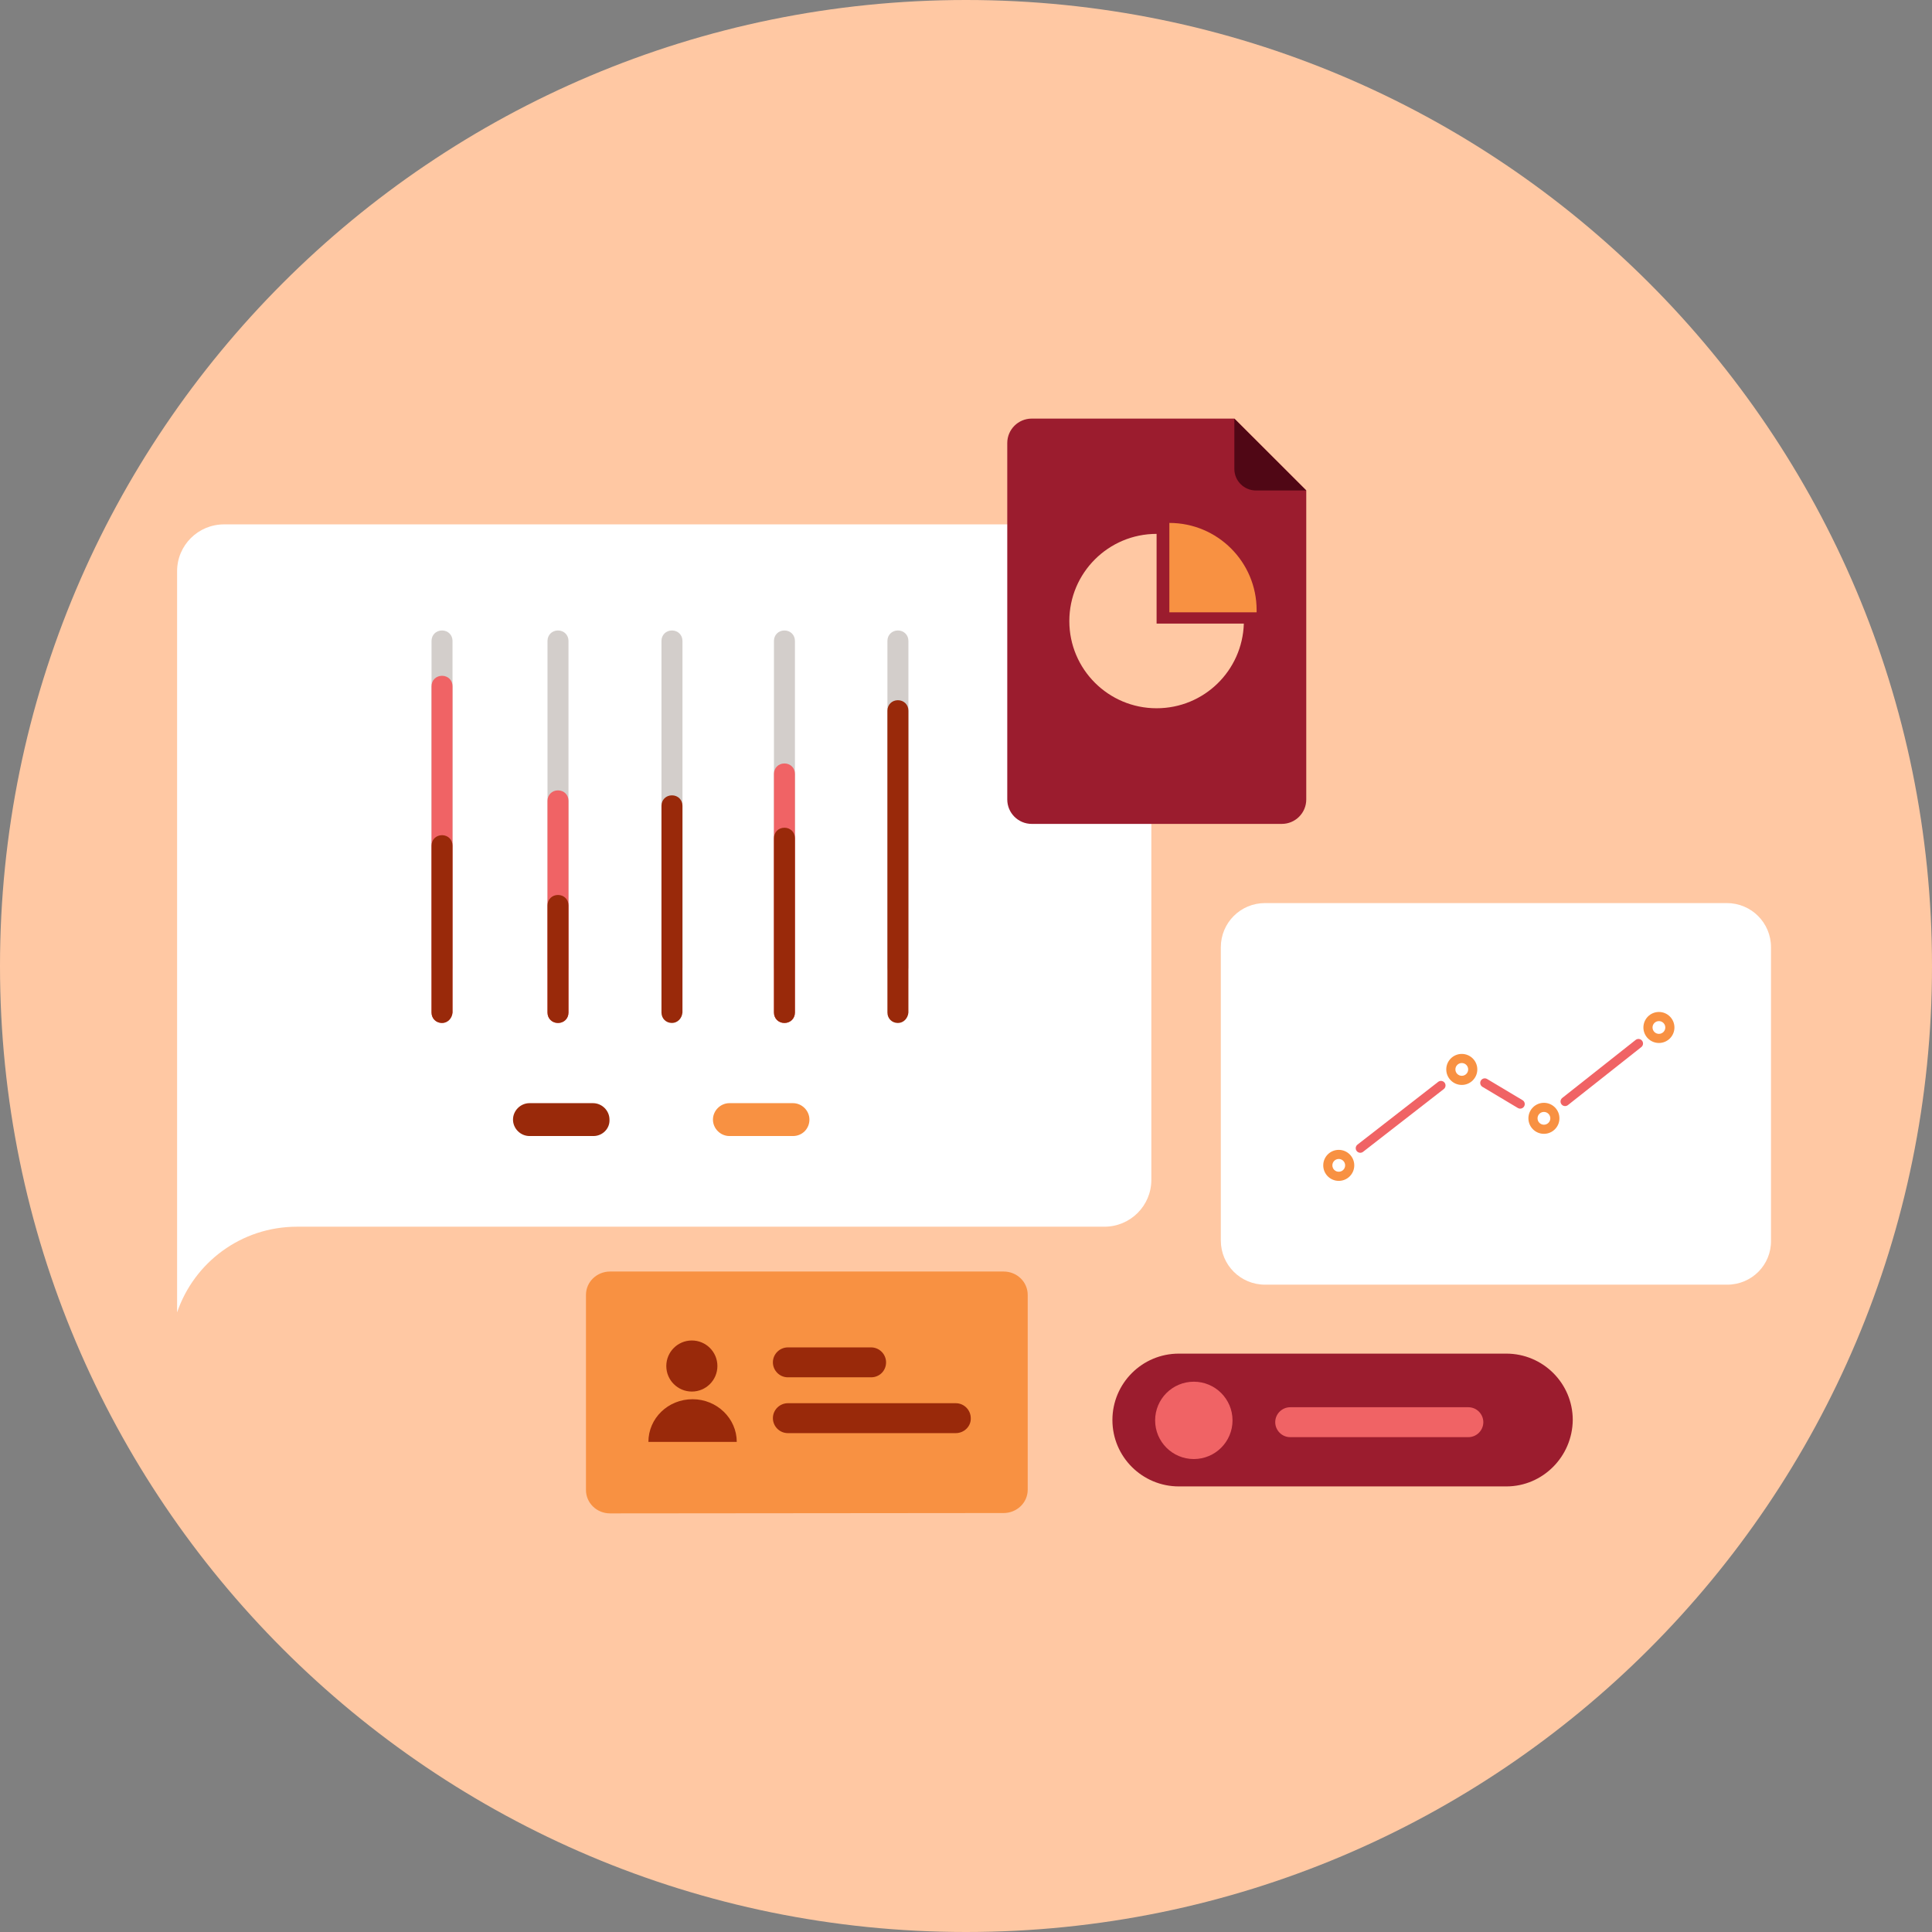 <svg width="120" height="120" viewBox="0 0 120 120" fill="none" xmlns="http://www.w3.org/2000/svg">
<rect x="0" y="0" width="120" height="120" fill="#808080" stroke="none"/>
<path d="M0 60C0 26.863 26.863 0 60 0V0C93.137 0 120 26.863 120 60V60C120 93.137 93.137 120 60 120V120C26.863 120 0 93.137 0 60V60Z" fill="#FFC8A3"/>
<g clip-path="url(#clip0_13359_75931)">
<path d="M68.593 32.57H13.918C12.304 32.57 11 33.87 11 35.478V71.181V76.193V81.514C12.056 78.42 14.974 76.193 18.451 76.193H68.593C70.208 76.193 71.512 74.893 71.512 73.284V35.478C71.543 33.87 70.208 32.57 68.593 32.57Z" fill="white"/>
<path d="M27.455 60.724C27.083 60.724 26.803 60.445 26.803 60.074V39.81C26.803 39.439 27.083 39.16 27.455 39.16C27.828 39.16 28.107 39.439 28.107 39.81V60.105C28.076 60.445 27.797 60.724 27.455 60.724Z" fill="#D3CECB"/>
<path d="M27.455 63.538C27.083 63.538 26.803 63.26 26.803 62.889V42.624C26.803 42.253 27.083 41.975 27.455 41.975C27.828 41.975 28.107 42.253 28.107 42.624V62.889C28.076 63.26 27.797 63.538 27.455 63.538Z" fill="#F06365"/>
<path d="M27.455 63.539C27.083 63.539 26.803 63.26 26.803 62.889V52.525C26.803 52.153 27.083 51.875 27.455 51.875C27.828 51.875 28.107 52.153 28.107 52.525V62.889C28.076 63.26 27.797 63.539 27.455 63.539Z" fill="#99290A"/>
<path d="M34.658 60.724C34.286 60.724 34.006 60.445 34.006 60.074V39.81C34.006 39.439 34.286 39.16 34.658 39.16C35.031 39.16 35.31 39.439 35.31 39.81V60.105C35.31 60.445 35.031 60.724 34.658 60.724Z" fill="#D3CECB"/>
<path d="M34.658 63.54C34.286 63.54 34.006 63.261 34.006 62.89V49.742C34.006 49.37 34.286 49.092 34.658 49.092C35.031 49.092 35.31 49.37 35.31 49.742V62.89C35.31 63.261 35.031 63.54 34.658 63.54Z" fill="#F06365"/>
<path d="M34.658 63.539C34.286 63.539 34.006 63.261 34.006 62.889V56.238C34.006 55.866 34.286 55.588 34.658 55.588C35.031 55.588 35.31 55.866 35.31 56.238V62.889C35.31 63.261 35.031 63.539 34.658 63.539Z" fill="#99290A"/>
<path d="M48.723 60.724C48.35 60.724 48.071 60.445 48.071 60.074V39.81C48.071 39.439 48.35 39.16 48.723 39.16C49.095 39.16 49.375 39.439 49.375 39.81V60.105C49.375 60.445 49.095 60.724 48.723 60.724Z" fill="#D3CECB"/>
<path d="M48.723 63.538C48.35 63.538 48.071 63.26 48.071 62.889V48.07C48.071 47.698 48.35 47.42 48.723 47.42C49.095 47.42 49.375 47.698 49.375 48.07V62.889C49.375 63.26 49.095 63.538 48.723 63.538Z" fill="#F06365"/>
<path d="M48.723 63.54C48.35 63.54 48.071 63.261 48.071 62.89V52.062C48.071 51.691 48.35 51.412 48.723 51.412C49.095 51.412 49.375 51.691 49.375 52.062V62.89C49.375 63.261 49.095 63.54 48.723 63.54Z" fill="#99290A"/>
<path d="M41.737 60.724C41.364 60.724 41.085 60.445 41.085 60.074V39.81C41.085 39.439 41.364 39.16 41.737 39.16C42.109 39.16 42.389 39.439 42.389 39.81V60.105C42.358 60.445 42.078 60.724 41.737 60.724Z" fill="#D3CECB"/>
<path d="M41.737 63.539C41.364 63.539 41.085 63.261 41.085 62.889V50.05C41.085 49.679 41.364 49.4 41.737 49.4C42.109 49.4 42.389 49.679 42.389 50.05V62.889C42.358 63.261 42.078 63.539 41.737 63.539Z" fill="#99290A"/>
<path d="M55.771 60.724C55.398 60.724 55.119 60.445 55.119 60.074V39.81C55.119 39.439 55.398 39.16 55.771 39.16C56.143 39.16 56.423 39.439 56.423 39.81V60.105C56.392 60.445 56.112 60.724 55.771 60.724Z" fill="#D3CECB"/>
<path d="M55.771 63.54C55.398 63.54 55.119 63.261 55.119 62.89V44.142C55.119 43.771 55.398 43.492 55.771 43.492C56.143 43.492 56.423 43.771 56.423 44.142V62.89C56.392 63.261 56.112 63.54 55.771 63.54Z" fill="#99290A"/>
<path d="M36.863 70.561H32.889C32.33 70.561 31.864 70.097 31.864 69.54C31.864 68.984 32.33 68.519 32.889 68.519H36.832C37.391 68.519 37.856 68.984 37.856 69.54C37.887 70.097 37.422 70.561 36.863 70.561Z" fill="#99290A"/>
<path d="M49.251 70.561H45.307C44.749 70.561 44.283 70.097 44.283 69.54C44.283 68.984 44.749 68.519 45.307 68.519H49.251C49.809 68.519 50.275 68.984 50.275 69.54C50.275 70.097 49.84 70.561 49.251 70.561Z" fill="#F89142"/>
</g>
<path d="M93.56 92.324H73.221C70.953 92.324 69.094 90.489 69.094 88.2C69.094 85.934 70.93 84.076 73.221 84.076H93.56C95.828 84.076 97.687 85.912 97.687 88.2C97.664 90.466 95.828 92.324 93.56 92.324Z" fill="#9B1C2E"/>
<path d="M91.202 89.264H80.137C79.615 89.264 79.207 88.834 79.207 88.335C79.207 87.814 79.638 87.406 80.137 87.406H91.202C91.724 87.406 92.132 87.837 92.132 88.335C92.132 88.834 91.724 89.264 91.202 89.264Z" fill="#F06365"/>
<path d="M74.15 90.624C75.478 90.624 76.554 89.549 76.554 88.222C76.554 86.896 75.478 85.82 74.15 85.82C72.823 85.82 71.747 86.896 71.747 88.222C71.747 89.549 72.823 90.624 74.15 90.624Z" fill="#F06365"/>
<path d="M107.279 79.793H78.572C77.053 79.793 75.828 78.57 75.828 77.052V58.834C75.828 57.315 77.053 56.092 78.572 56.092H107.256C108.775 56.092 110 57.315 110 58.834V77.052C110.022 78.57 108.798 79.793 107.279 79.793Z" fill="white"/>
<path fill-rule="evenodd" clip-rule="evenodd" d="M83.152 71.986C82.933 71.986 82.756 72.164 82.756 72.383C82.756 72.602 82.933 72.779 83.152 72.779C83.372 72.779 83.549 72.602 83.549 72.383C83.549 72.164 83.372 71.986 83.152 71.986ZM82.189 72.383C82.189 71.851 82.62 71.42 83.152 71.42C83.685 71.42 84.116 71.851 84.116 72.383C84.116 72.915 83.685 73.346 83.152 73.346C82.62 73.346 82.189 72.915 82.189 72.383Z" fill="#F89142"/>
<path fill-rule="evenodd" clip-rule="evenodd" d="M90.794 66.027C90.575 66.027 90.397 66.205 90.397 66.424C90.397 66.643 90.575 66.82 90.794 66.82C91.013 66.82 91.191 66.643 91.191 66.424C91.191 66.205 91.013 66.027 90.794 66.027ZM89.83 66.424C89.83 65.892 90.262 65.461 90.794 65.461C91.326 65.461 91.758 65.892 91.758 66.424C91.758 66.956 91.326 67.387 90.794 67.387C90.262 67.387 89.83 66.956 89.83 66.424Z" fill="#F89142"/>
<path fill-rule="evenodd" clip-rule="evenodd" d="M103.039 63.422C102.819 63.422 102.642 63.599 102.642 63.819C102.642 64.037 102.819 64.215 103.039 64.215C103.258 64.215 103.435 64.037 103.435 63.819C103.435 63.599 103.258 63.422 103.039 63.422ZM102.075 63.819C102.075 63.287 102.506 62.855 103.039 62.855C103.571 62.855 104.002 63.287 104.002 63.819C104.002 64.35 103.571 64.781 103.039 64.781C102.506 64.781 102.075 64.35 102.075 63.819Z" fill="#F89142"/>
<path fill-rule="evenodd" clip-rule="evenodd" d="M95.896 69.064C95.677 69.064 95.499 69.242 95.499 69.461C95.499 69.68 95.677 69.858 95.896 69.858C96.115 69.858 96.293 69.68 96.293 69.461C96.293 69.242 96.115 69.064 95.896 69.064ZM94.932 69.461C94.932 68.929 95.364 68.498 95.896 68.498C96.428 68.498 96.859 68.929 96.859 69.461C96.859 69.993 96.428 70.424 95.896 70.424C95.364 70.424 94.932 69.993 94.932 69.461Z" fill="#F89142"/>
<path fill-rule="evenodd" clip-rule="evenodd" d="M101.991 64.639C102.088 64.761 102.067 64.94 101.944 65.037L97.387 68.639C97.264 68.737 97.086 68.716 96.989 68.593C96.891 68.47 96.912 68.292 97.035 68.195L101.593 64.592C101.716 64.495 101.894 64.516 101.991 64.639Z" fill="#F06365"/>
<path fill-rule="evenodd" clip-rule="evenodd" d="M91.979 67.116C92.059 66.982 92.234 66.938 92.368 67.019L94.567 68.333C94.702 68.413 94.746 68.587 94.665 68.721C94.585 68.856 94.411 68.899 94.276 68.819L92.077 67.505C91.943 67.425 91.899 67.251 91.979 67.116Z" fill="#F06365"/>
<path fill-rule="evenodd" clip-rule="evenodd" d="M89.725 67.246C89.821 67.37 89.799 67.547 89.675 67.644L84.664 71.541C84.541 71.637 84.363 71.615 84.267 71.491C84.17 71.368 84.193 71.19 84.316 71.094L89.327 67.197C89.451 67.1 89.629 67.123 89.725 67.246Z" fill="#F06365"/>
<path d="M79.615 51.174H64.083C63.244 51.174 62.563 50.495 62.563 49.656V27.518C62.563 26.68 63.244 26 64.083 26H76.667L81.134 30.464V49.656C81.134 50.495 80.454 51.174 79.615 51.174Z" fill="#9B1C2E"/>
<path d="M81.135 30.464H78.005C77.28 30.464 76.668 29.875 76.668 29.127V26L81.135 30.464Z" fill="#500715"/>
<path d="M78.051 38.055C78.051 38.009 78.051 37.964 78.051 37.896C78.051 34.905 75.624 32.48 72.631 32.48V38.032H78.051V38.055Z" fill="#F89142"/>
<path d="M71.838 38.712V33.16C68.844 33.16 66.418 35.585 66.418 38.576C66.418 41.567 68.844 43.991 71.838 43.991C74.785 43.991 77.166 41.657 77.257 38.734H71.838V38.712Z" fill="#FFC8A3"/>
<path d="M62.337 93.977C63.153 93.977 63.833 93.342 63.833 92.527V80.427C63.833 79.634 63.176 78.977 62.337 78.977H37.893C37.077 78.977 36.396 79.611 36.396 80.427V92.549C36.396 93.342 37.054 93.999 37.893 93.999L62.337 93.977Z" fill="#F89142"/>
<path d="M42.972 86.432C43.849 86.432 44.559 85.722 44.559 84.846C44.559 83.97 43.849 83.26 42.972 83.26C42.095 83.26 41.385 83.97 41.385 84.846C41.385 85.722 42.095 86.432 42.972 86.432Z" fill="#99290A"/>
<path d="M40.274 89.559C40.274 88.087 41.498 86.908 43.017 86.908C44.537 86.908 45.761 88.109 45.761 89.559H40.274Z" fill="#99290A"/>
<path d="M54.105 85.547H48.935C48.414 85.547 48.006 85.117 48.006 84.618C48.006 84.097 48.437 83.689 48.935 83.689H54.105C54.627 83.689 55.035 84.12 55.035 84.618C55.035 85.14 54.627 85.547 54.105 85.547Z" fill="#99290A"/>
<path d="M59.366 89.014H48.935C48.414 89.014 48.006 88.584 48.006 88.085C48.006 87.564 48.437 87.156 48.935 87.156H59.366C59.888 87.156 60.296 87.587 60.296 88.085C60.319 88.584 59.888 89.014 59.366 89.014Z" fill="#99290A"/>
<defs>
<clipPath id="clip0_13359_75931">
<rect width="60.543" height="48.944" fill="white" transform="translate(11 32.57)"/>
</clipPath>
</defs>
</svg>
